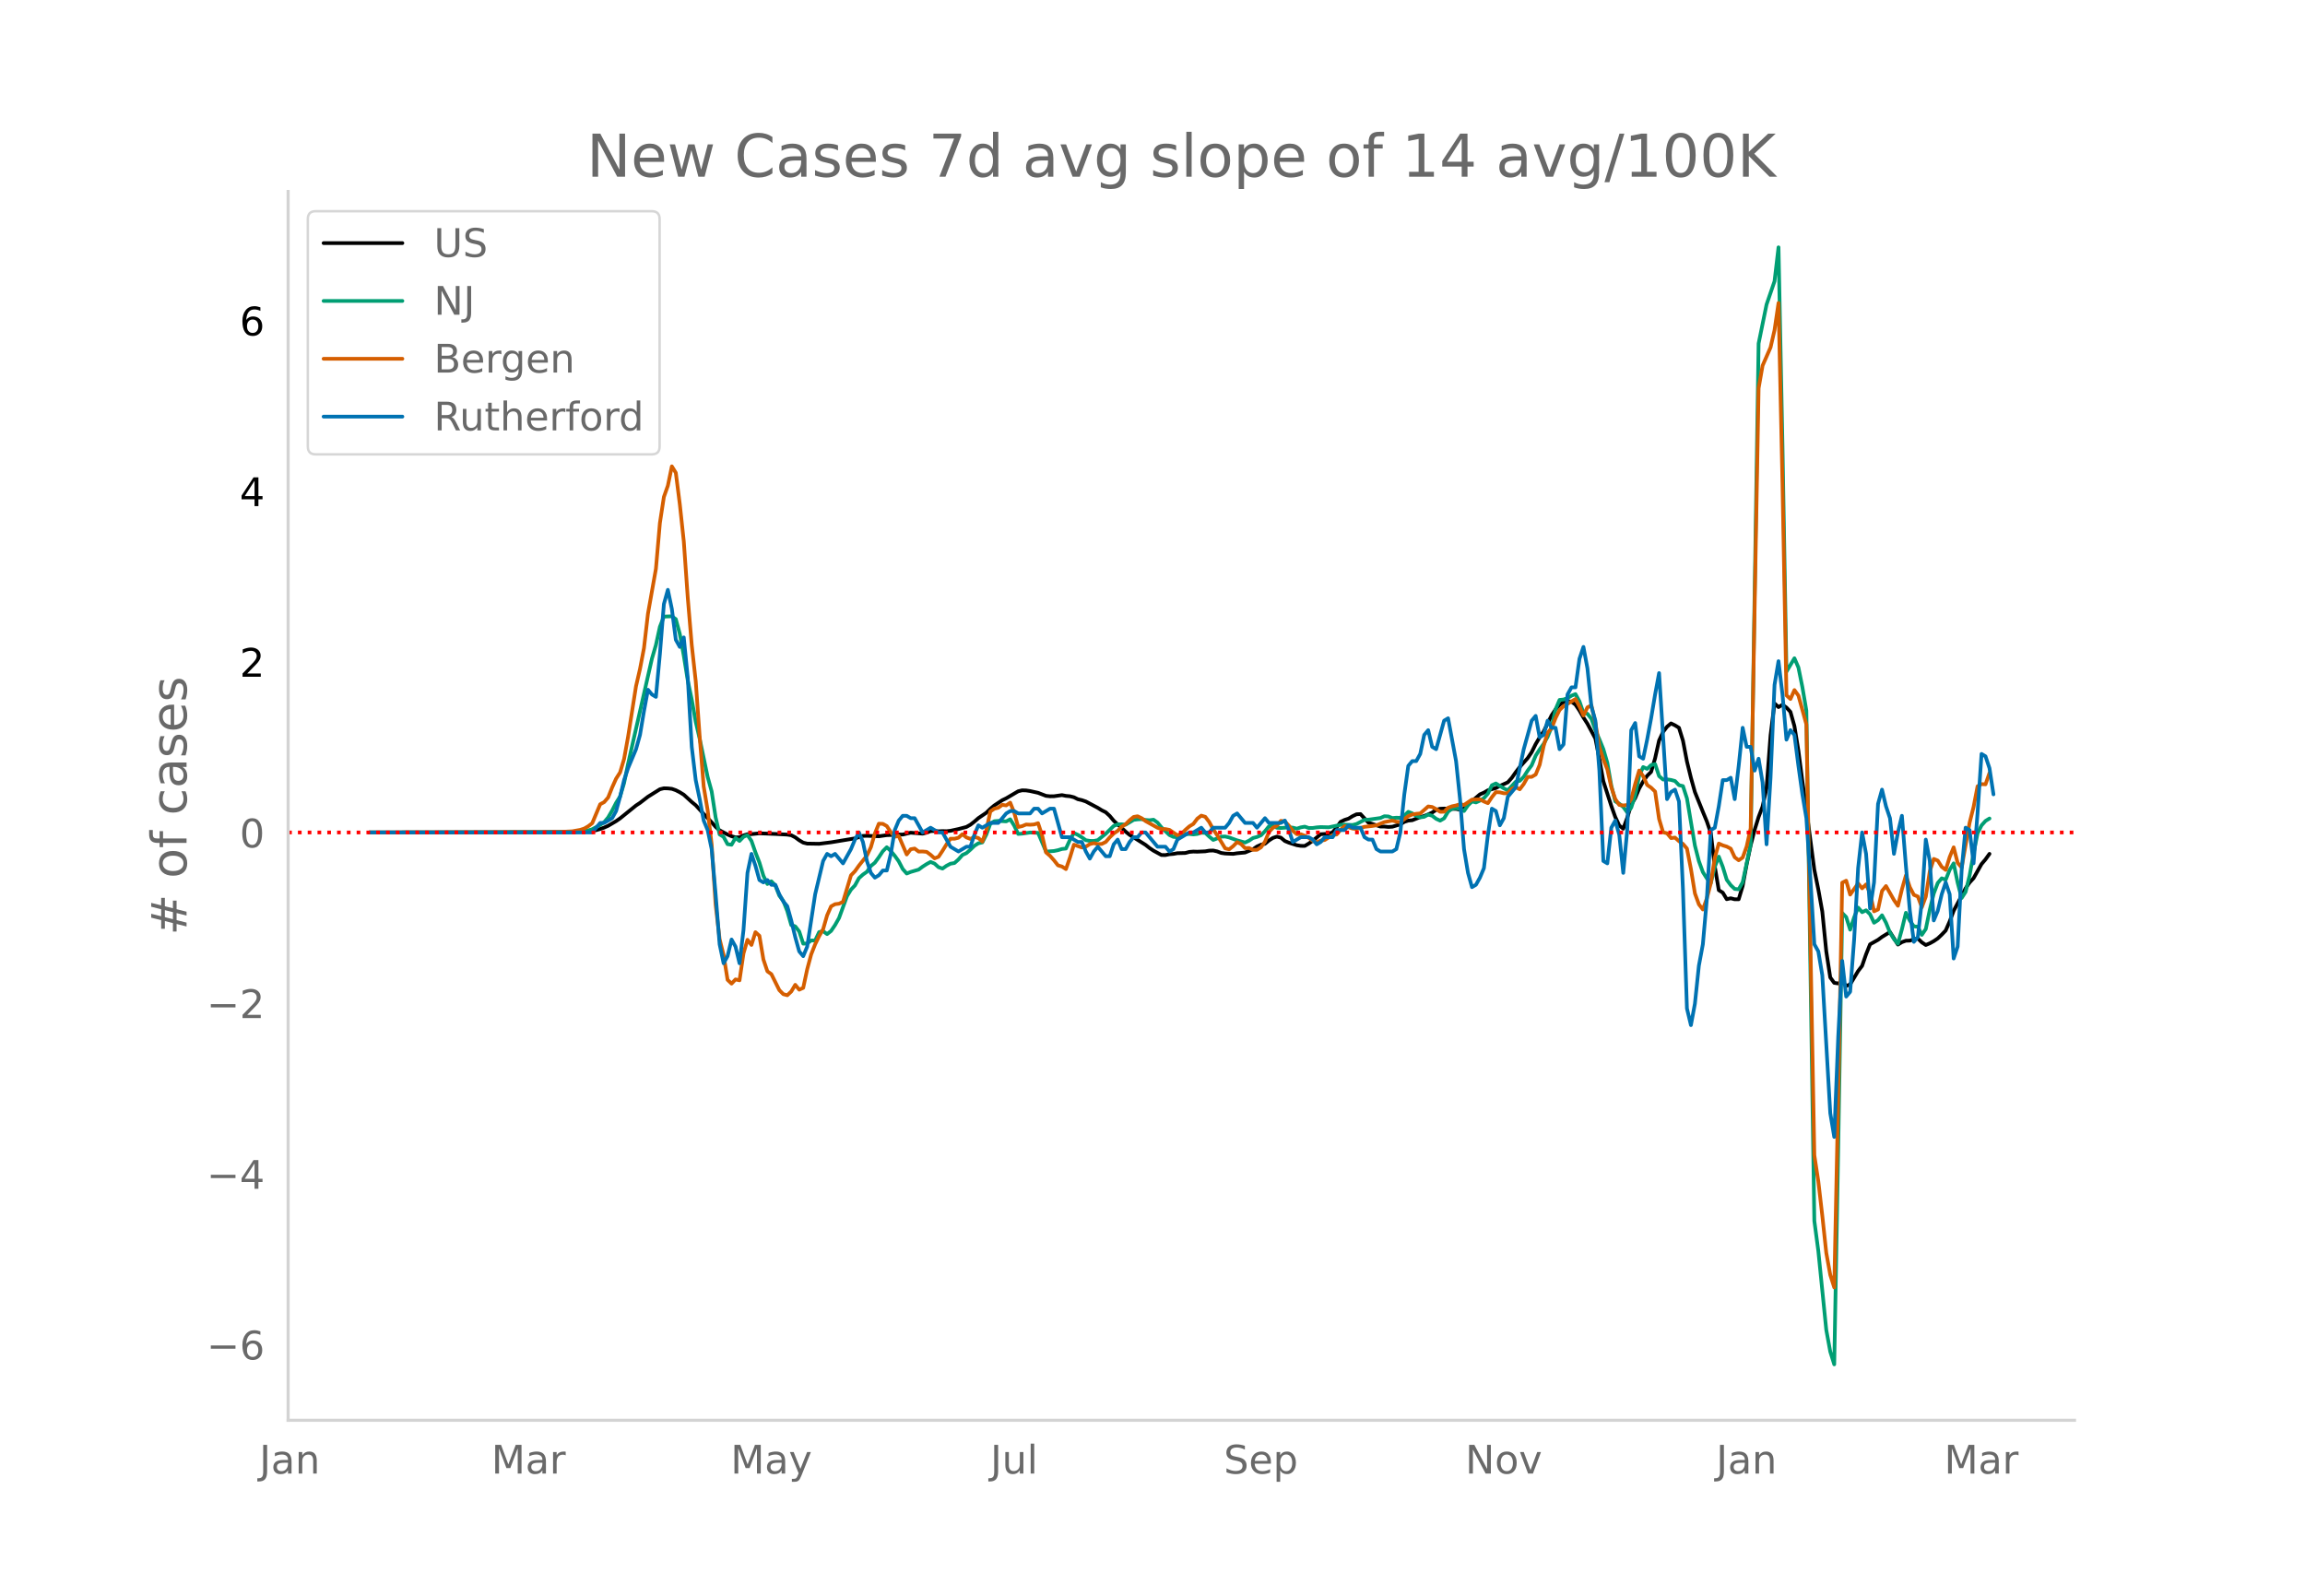 <svg height="864" viewBox="0 0 936 648" width="1248" xmlns="http://www.w3.org/2000/svg" xmlns:xlink="http://www.w3.org/1999/xlink"><defs><style>*{stroke-linecap:butt;stroke-linejoin:round}</style></defs><g id="figure_1"><path d="M0 648h936V0H0z" style="fill:#fff" id="patch_1"/><g id="axes_1"><path d="M117 576.72h725.4V77.76H117z" style="fill:none" id="patch_2"/><path clip-path="url(#p06a5331bed)" d="m149.973 338.045 80.815-.139 8.082-.325 1.616-.177 1.616-.31 1.617-.46 1.616-.578 1.616-.725 3.233-1.897 1.616-1.119 6.466-5.229 1.616-1.062 3.232-2.495 4.85-3.033 1.616-.4 1.616.044 1.616.176 1.617.566 1.616.823 1.616.998 3.233 2.955 1.616 1.327 3.233 3.54 3.232 3.374 1.617 1.848 1.616 1.415 3.233 1.7 1.616.705 1.616.48 1.617-.067 1.616-.726 1.616-.499 1.617-.044 3.232-.325 6.465.258 4.85.263 1.616.263 1.616.84 1.616 1.195 1.617.96 1.616.398 4.849.08 4.849-.612 9.698-1.597 3.232-.997 1.616-.05 4.85.207 3.232-.47 3.233-.125 1.616-.137 1.616.02 3.233-.757 4.849.398 1.616-.392 1.616-.647 1.617-.045 1.616.122 1.616-.086 1.617.053 1.616-.178 3.233-.703 3.232-.845 1.617-.907 1.616-1.256 1.616-1.411 3.233-2.189 1.616-1.585 1.616-1.367 3.233-2.144 1.616-.774 4.85-2.853 1.616-.393 1.616.053 1.616.243 3.233.719 3.232 1.24 1.617.172 1.616-.019 3.233-.46 1.616.319 1.616.144 1.617.405 1.616.803 1.616.365 1.617.554 4.848 2.57 1.617.996 1.616.8 1.616 1.481 1.617 1.942 1.616 1.543 1.616 1.375 1.617 1.546 1.616 1.292 6.465 4.07 1.617 1.277 1.616 1.088 3.232 1.763 1.617.01 1.616-.331 1.616-.128 1.617-.295 3.232-.08 1.617-.442 1.616-.136 1.616.047 3.233-.147 1.616-.28 1.616-.047 1.617.358 1.616.625 1.616.232 3.233.15 1.616-.258 3.233-.3 3.233-1.33 1.616-1.115 1.616-.721 1.617-.388 1.616-1.337 1.616-1.042 1.616-.524 1.617.421 1.616 1.361 1.616.672 3.233 1.04 1.616.26 1.617.026 1.616-.964 1.616-1.134 3.233-2.666 3.232-.166 1.617-.62 1.616-1.93 1.616-2.298 1.617-.79 1.616-.52 1.616-.993 1.617-.769 1.616-.088 3.233 3.501 4.849 1.574 1.616-.003 1.616.155 1.616-.094 3.233-.95 1.616-1.01 1.617-.526 1.616-.144 3.233-1.279 1.616-.453 1.616-.623 1.617-.758 1.616-1.091 1.616-.46 1.616-.074 3.233.156 1.616-.025 1.617.365 1.616-.5 1.616-1.691 3.233-2.68 1.616-1.393 1.617-.704 1.616-.936 3.233-.927 1.616-.857 3.232-1.461 1.617-1.812 1.616-2.301 1.616-2.102 3.233-3.626 1.616-2.404 1.617-3.274 1.616-2.73 1.616-2.368 3.233-6.596 1.616-2.411 1.616-1.833 1.617-1.11 1.616-.38 1.616.193 1.617 1.205 1.616 2.391 1.616 2.822 1.617 2.522 3.232 6.023 1.617 8.26 1.616 9.083 3.232 10.003 1.617 4.539 1.616 3.423 1.616 1.314 1.617-4.425 1.616-5.339 1.616-2.679 1.617-3.862 1.616-2.875 1.616-2.296 1.617-1.59 1.616-5.505 1.616-7.233 1.617-3.486 1.616-2.109 1.616-1.363 1.616.783 1.617.997 1.616 5.22 1.616 8.43 1.617 6.62 1.616 5.82 3.233 8.02 1.616 3.917 1.616 4.747 1.617 13.562 1.616 9.602 1.616 1.012 1.616 2.658 1.617-.375 1.616.416 1.616-.01 1.617-5.383 1.616-8.816 1.616-7.66 1.617-6.279 1.616-5.26 1.616-4.269 1.617-7.44 1.616-21.425 1.616-13.004 1.617 1.506 1.616-.956 1.616 1.144 1.616 1.747 1.617 5.756 1.616 9.973 1.616 12.442 1.617 11.505 3.232 24.431 1.617 7.957 1.616 8.987 1.616 16.175 1.617 10.613 1.616 2.205 1.616.236 1.616-.752 1.617 1.776 1.616-.644 3.233-5.411 1.616-2.108 1.616-4.695 1.617-4.059 3.232-1.808 1.617-1.193 3.232-1.977 3.233 5.08 1.616-.98 1.616-.581 1.617-.038 1.616-.528 1.616-.338 1.617 1.563 1.616 1.075 1.616-.672 1.617-.891 1.616-1.091 1.616-1.533 1.617-1.691 1.616-3.7 1.616-4.31 4.85-9.135 1.615-2.344 1.617-1.75 3.232-5.739 1.617-1.908 1.616-2.244h0" style="fill:none;stroke:#000;stroke-linecap:round;stroke-width:1.5" id="line2d_1"/><path clip-path="url(#p06a5331bed)" d="m149.973 338.04 80.815-.098 4.85-.227 1.615-.187 1.617-.32 1.616-.474 3.233-1.772 1.616-1.1 1.616-1.927 1.617-2.787 1.616-3.15 1.616-2.579 1.617-5.418 1.616-7.823 9.698-42.716 1.616-5.523 1.616-7.427 1.617-4.138 3.232-.113 1.617 1.152 1.616 6.005 1.616 8.844 1.617 10.066 1.616 7.745 1.616 9.031 1.616 6.939 3.233 15.472 1.616 5.834 1.617 10.564 1.616 6.92 1.616.998 1.617 2.964 1.616.229 1.616-2.771 1.617 1.228 1.616-1.674 1.616-.709 1.617 2.365 1.616 4.64 1.616 4.144 1.616 5.35 1.617 3.367 1.616-1.1 1.616 1.713 1.617 4.112 1.616 2.152 1.616 4.116 1.617 5.699 1.616.51 1.616 2.081 1.617 4.945 1.616-.058 1.616-1.254 1.616.046 1.617-3.434 1.616-.37 1.616 1.186 1.617-1.272 1.616-2.394 1.616-2.86 3.233-8.862 1.616-2.661 1.617-1.716 1.616-2.95 1.616-1.453 1.616-1.133 1.617-2.353 1.616-1.34 1.616-2.219 1.617-2.44 1.616-1.622 1.616 1.529 1.617 1.946 1.616 2.251 1.616 3.114 1.617 1.837 1.616-.643 3.233-.95 1.616-1.196 1.616-1.04 1.616-.883 1.617.689 1.616 1.463 1.616.551 1.617-1.138 1.616-.842 1.616-.273 1.617-1.447 1.616-1.837 1.616-.733 1.617-1.397 1.616-1.57 1.616-1.026 1.616-.354 1.617-3.185 1.616-4.385 1.616-1.043 1.617-.125 3.232.19 1.617-.851 1.616 2.56 1.616 3.394 1.617-.124 3.232-.456 3.233.14 3.232 7.61 3.233-.24 1.616-.332 1.617-.494 1.616-.169 1.616-3.493 1.617-2.815 1.616.749 1.616.995 1.617 1.18 1.616.27 1.616.035 1.616-.342 3.233-2.588 3.233-3.177 1.616-.633 1.616-.034 1.617.154 3.232-1.94 1.617-.218 1.616-.09 1.616.335 1.617.125 1.616-.229 1.616 1.169 1.616 1.968 3.233 3.09 1.616.75 1.617.157 3.232-1.276 1.617-.063 1.616.185 1.616-.184 1.617-.503 1.616.05 1.616 1.522 1.616 1.346 1.617-.601 1.616-.725 1.616-.061 1.617.394 3.232 1.166 3.233.894 1.616-.764 1.617-1.083 1.616-.42 1.616-.683 1.617-1.65 1.616-1.987 1.616-.19 1.616.776 1.617.09 3.232-.252 1.617.114 1.616.406 1.616-.52 1.617-.292 1.616.555 1.616-.018 1.617-.239 1.616-.125 3.232.091 4.85-.997 1.616-.08 3.232.138 1.617-.4 3.232-1.688 1.617-.072 4.849-.673 1.616-.724 1.616.085 1.616.665 1.617-.153 1.616.068 1.616-.94 1.617-1.499 1.616.613 1.616.98 1.617.655 1.616-.24 1.616-.913 1.617.492 1.616 1.242 1.616.744 1.616-.933 1.617-2.721 1.616-1.19 1.616-.233 1.617.404 1.616.762 1.616-2.325 1.617-1.566 1.616.408 1.616-.729 1.617-1.015 1.616-1.841 1.616-3.386 1.617-.737 3.232 2.005 1.616.784 3.233-3.507 1.616-.34 1.617-1.62 1.616-2.549 1.616-2.153 1.617-3.902 1.616-2.54 1.616-2.237 1.617-2.88 1.616-3.985 1.616-7.182 1.616-3.822 1.617-.16 1.616-.574 1.616-.983 1.617-.641 1.616 2.944 1.616 4.703 1.617.335 1.616 2.054 1.616 4.62 1.617 3.694 1.616 3.993 1.616 5.544 1.616 9.3 1.617 6.38 1.616.936 1.616 1.32 1.617 2.22 1.616-1.93 1.616-5.065 1.617-7.897 1.616-3.527 1.616.733 1.617-1.545 1.616-.38 1.616 4.869 1.617 1.391 1.616-.072 1.616.241 1.616.428 1.617 1.686 1.616.38 1.616 4.99 3.233 19.177 1.616 6.31 1.617 4.445 1.616 2.557 1.616 1.852 1.617-6.567 1.616-4.118 1.616 4.154 1.616 5.257 1.617 2.185 1.616 1.523 1.616.143 1.617-2.89 3.232-15.22 3.233-203.525 3.233-15.837 3.232-9.43 1.617-13.781 1.616 80.61 1.616 91.681 3.233-5.42 1.616 3.734 1.616 8.004 1.617 9.523 3.232 207.19 1.617 12.22 3.232 32.07 1.617 8.83 1.616 5.158 1.616-87.99 1.616-95.289 1.617 1.648 1.616 5.116 1.616-5.03 1.617-3.941 1.616 1.863 1.616-.76 1.617 1.614 1.616 3.437 1.616-1.049 1.617-1.978 1.616 2.997 1.616 3.991 1.617 2.66 1.616 1.923 1.616-5.904 1.616-6.682 1.617 3.21 1.616 2.311 1.616.118 1.617 3.32 1.616-2.377 1.616-7.803 1.617-6.598 1.616-4.278 1.616-1.905 1.617.59 1.616-4.045 1.616-2.61 1.616 7.867 1.617 6.206 1.616-2.49 1.616-6.626 1.617-9.023 1.616-8.115 1.616-3.243 1.617-1.81 1.616-.989h0" style="fill:none;stroke:#009e73;stroke-linecap:round;stroke-width:1.5" id="line2d_2"/><path clip-path="url(#p06a5331bed)" d="m149.973 338.04 71.117-.095 6.466-.133 4.849-.247 3.232-.588 1.616-.53 1.617-.93 1.616-1.233 3.233-7.7 1.616-.872 1.616-1.878 1.617-4.077 1.616-3.585 1.616-2.522 1.617-5.462 1.616-8.97 3.233-20.578 1.616-6.998 1.616-8.478 1.616-13.958 3.233-18.226 1.616-18.624 1.617-10.564 1.616-4.57 1.616-7.852 1.617 2.617 1.616 12.745 1.616 15.077 1.617 22.93 1.616 19.23 1.616 14.585 1.616 22.758 1.617 20.065 1.616 9.71 1.616 13.75 1.617 24.542 1.616 13.977 1.616 6.449 1.617 10.07 1.616 1.536 1.616-1.706 1.617.379 1.616-10.943 1.616-5.52 1.617 2.087 1.616-5.177 1.616 1.46 1.616 9.615 1.617 4.818 1.616 1.137 3.233 6.506 1.616 1.63 1.616.437 1.617-1.517 1.616-2.712 1.616 1.972 1.617-.74 1.616-7.548 1.616-6.03 1.616-4.116 1.617-3.3 1.616-2.826 1.616-5.614 1.617-3.66 1.616-.892 1.616-.19 1.617-.777 3.232-10.753 1.617-1.67 1.616-2.275 3.232-4.078 1.617-3.394 1.616-5.576 1.616-3.964 1.617.057 1.616.91 1.616 2.485 1.617 1.84 1.616-.285 3.233 7.491 1.616-2.124 1.616-.284 1.617 1.232 1.616-.038 1.616.152 1.616 1.195 1.617 1.441 1.616-.645 1.616-2.427 1.617-2.636 1.616-2.276 1.616.019 1.617-.417 1.616-1.442 1.616 1.328 1.617.607 1.616-.816 1.616.455 1.616 1.423 1.617-4.59 1.616-7.624 1.616-1.119 1.617-.398 1.616-1.176 1.616.228 1.617-1.12 1.616 4.06 1.616 5.84 1.617-.36 1.616-.664 1.616.095 1.617-.114 1.616-.512 1.616 4.855 1.616 7.018 1.617 1.384 1.616 1.82 1.616 2.05 1.617.473 1.616 1.043 1.616-4.646 1.617-5.273 3.232 1.138 1.617-.341 1.616-1.024 1.616-.398 1.616.379 1.617-.057 1.616-.797 1.616-1.877 1.617-1.555 1.616-1.1 1.616-1.67 1.617-1.023 1.616-1.612 1.616-1.328 1.617-.285 1.616.778 1.616 1.195 4.85 2.693 1.615.569 1.617-.019 1.616.322 3.233 2.2 1.616-.569 1.616-1.63 1.617-1.423 1.616-.986 1.616-2.143 1.617-1.233 1.616.474 1.616 2.124 1.616 2.997 1.617 2.37 3.232 5.33 1.617.398 1.616-1.29 1.616-1.63 1.617.777 1.616 1.65 1.616-.038 1.617.74 1.616-.02 1.616-1.024 1.617-2.294 1.616-3.926 1.616-1.707 1.616-.872 1.617-1.935 1.616.247 1.616 1.706 1.617 2.106 1.616 1.346 1.616.02 1.617.644 1.616.853 1.616 1.176 1.617.588 1.616-.664 1.616-.246 3.233-2.03 1.616-.208 1.616-1.935 1.617-1.479 3.232 1.005 1.617.171 3.232-.872 3.233-.36 1.616-.266 3.233-1.309 3.232-.607 1.617.455 1.616.19 3.233-2.465 1.616-.645 1.616-.285 1.617-.151 3.232-2.845 1.617.227 1.616.854 1.616 1.1 1.616-.02 1.617-1.63 1.616-.588 1.616-.342 1.617-.512 1.616.323 3.233-2.181 3.232-.114 1.617.891 1.616.664 1.616-2.446 1.617-2.03 1.616.076 1.616.398 1.616-.018 1.617-1.821 1.616-.607 1.616.815 1.617-2.143 1.616-2.882 1.616-.02 1.617-.948 1.616-3.944 1.616-7.606 1.617-5.5 1.616-1.687 1.616-4.21 1.616-3.244 1.617-1.555 4.849-2.902 1.616 3.035 1.616 3.66 1.617-3.319 1.616-.796 1.616 7.055 1.617 9.862 1.616 4.95 1.616 4.134 1.616 7.245 1.617 4.78 1.616 2.389 1.616.208 1.617-.17 1.616-2.428 1.616-6.145 1.617-5.443 1.616 2.295 1.616 3.566 1.617 1.119 1.616 1.574 1.616 11.113 1.617 5.425 1.616.398 1.616 1.953 1.616-.19 1.617 1.442 1.616 1.119 1.616 1.896 1.617 8.307 1.616 9.9 1.616 4.438 1.617 2.086 1.616-4.532 1.616-6.202 1.617-10.298 1.616-5.747 1.616.74 1.616.493 1.617.853 1.616 3.49 1.616 1.214 1.617-1.1 1.616-4.514 1.616-7.358 3.233-178.692 1.616-9.199 3.233-7.396 1.616-7.017 1.617-11.02 1.616 73.681 1.616 85.648 1.616 1.48 1.617-3.623 1.616 2.238 3.233 11.72 3.232 174.937 1.617 10.602 1.616 13.958 1.616 15.097 1.617 8.933 1.616 5.082 1.616-77.568 1.616-86.786 1.617-.815 1.616 5.651 3.233-4.532 1.616 1.991 1.616-1.593 1.617 3.622 1.616 7.302 1.616-.74 1.617-7.529 1.616-1.991 3.233 5.69 1.616 2.332 1.616-6.695 1.616-5.632 1.617 4.798 1.616 3.091 1.616.664 1.617 4.362 1.616-4.305 1.616-10.26 1.617-5.064 1.616.664 1.616 2.56 1.617 1.233 1.616-5.235 1.616-3.926 1.616 6.316 1.617 1.859 3.232-18.15 1.617-6.43 1.616-8.401 1.616-.873 1.617.095 1.616-4.627h0" style="fill:none;stroke:#d55e00;stroke-linecap:round;stroke-width:1.5" id="line2d_3"/><path clip-path="url(#p06a5331bed)" d="M149.973 338.04h90.513l3.233-3.864h1.616l3.233-1.932 1.616-2.898 1.616-5.796 1.617-6.761 1.616-4.83 3.233-7.727 1.616-5.796 1.616-9.66 1.616-8.693 1.617 1.932 1.616.966 1.616-17.387 1.617-20.285 1.616-5.795 1.616 7.727 1.617 12.557 1.616 2.898 1.616-3.864 1.617 16.421 1.616 28.013 1.616 13.523 1.616 7.727 1.617 8.694 1.616 3.863 1.616 7.728 1.617 18.353 1.616 20.285 1.616 7.727 1.617-2.898 1.616-6.761 1.616 2.897 1.617 6.762 1.616-13.523 1.616-23.183 1.617-7.727 1.616 4.83 1.616 5.795 1.616.966 1.617-.966 1.616 1.932h1.616l1.617 3.864 1.616 2.898 1.616 1.932 1.617 5.795 1.616 6.762 1.616 5.795 1.617 1.932 1.616-3.864 3.232-21.25 3.233-13.523 1.616-2.898 1.617.966 1.616-.966 3.233 3.864 3.232-5.796 1.617-3.864 1.616-2.898 1.616 3.864 1.616 7.728 1.617 4.83 1.616 1.931 1.616-.966 1.617-1.932h1.616l1.616-6.761 1.617-9.66 1.616-3.863 1.616-1.932h1.617l1.616.966h1.616l3.233 5.795 3.232-1.931 3.233 1.931h1.616l3.233 5.796 3.233 1.932 3.232-1.932h1.617l1.616-4.83 1.616-3.863 1.616.966 3.233-1.932h3.233l3.232-3.864 1.617-.966h1.616l1.616.966h4.85l1.616-1.932h1.616l1.616 1.932 3.233-1.932h1.616l3.233 11.591h3.232l3.233 1.932h1.616l1.617 3.864 1.616 2.898 1.616-2.898 1.616-1.932 3.233 3.864h1.616l1.617-4.83 1.616-1.932 1.616 3.864h1.617l1.616-2.898 1.616-1.932h1.617l1.616-1.932h1.616l4.85 5.796h3.232l1.616 1.932 1.616-.966 1.617-3.864 4.849-2.898h1.616l3.233-1.931 1.616 1.931h1.616l1.616-1.931h4.85l1.616-1.932 1.616-2.898 1.616-.966 3.233 3.864h3.233l1.616 1.932 3.233-3.864 1.616 1.932h4.849l1.616-.966 1.616 3.863 1.617 4.83 3.232-1.932h3.233l1.616.966 1.617 1.932 1.616-.966 1.616-1.932h3.233l1.616-2.898h3.233l1.616-1.931 1.616.966h3.233l1.616 3.863 1.617.966h1.616l1.616 3.864 1.617.966h4.848l1.617-.966 1.616-6.762 1.616-15.455 1.617-11.59 1.616-1.933h1.616l1.617-2.898 1.616-7.727 1.616-1.932 1.617 6.762 1.616.966 3.232-11.592 1.617-.966 3.232 17.387 1.617 15.455 1.616 20.285 1.616 9.66 1.617 5.795 1.616-.966 1.616-2.898 1.617-3.863 1.616-13.524 1.616-10.625 1.617.966 1.616 5.796 1.616-2.898 1.616-8.694 3.233-3.863 3.233-15.455 3.232-11.592 1.617-1.932 1.616 8.694 1.616-.966 1.617-5.796 1.616 2.898h1.616l1.616 8.694 1.617-1.932 1.616-20.285 1.616-2.898h1.617l1.616-11.591 1.616-4.83 1.617 8.694 1.616 15.455 1.616 5.795 1.617 20.285 1.616 36.706 1.616.966 1.616-14.49 1.617-2.897 1.616 5.795 1.616 15.455 1.617-17.387 1.616-40.569 1.616-2.898 1.617 13.523 1.616.966 1.616-7.727 1.617-8.694 1.616-9.659 1.616-8.693 3.233 51.194 1.616-2.898 1.616-.965 1.617 4.83 1.616 35.739 1.616 48.297 1.617 6.761 1.616-8.693 1.616-15.455 1.617-8.693 1.616-18.353 1.616-28.013 1.617-.965 1.616-8.694 1.616-10.625h1.616l1.617-.966 1.616 8.693 1.616-13.523 1.617-15.455 1.616 7.728h1.616l1.617 9.659 1.616-4.83 1.616 9.66 1.617 25.114 1.616-27.046 1.616-37.672 1.617-9.66 1.616 13.524 1.616 18.353 1.616-3.864 1.617 1.932 1.616 12.557 1.616 11.591 1.617 9.66 1.616 24.148 1.616 27.047 1.617 2.897 1.616 9.66 3.233 56.024 1.616 9.66 1.616-40.57 1.616-30.91 1.617 14.49 1.616-1.933 1.616-21.25 1.617-28.978 1.616-14.49 1.616 8.694 1.617 22.216 1.616-10.625 1.616-31.876 1.617-5.795 1.616 6.761 1.616 4.83 1.617 14.489 1.616-8.694 1.616-6.761 1.616 20.285 1.617 18.352 1.616 12.558 1.616-1.932 1.617-14.49 1.616-25.114 1.616 8.694 1.617 24.148 1.616-3.864 1.616-6.761 1.617-4.83 1.616 4.83 1.616 26.08 1.616-4.83 1.617-30.91 1.616-17.386 1.616.965 1.617 13.524 1.616-20.285 1.616-24.149 1.617.966 1.616 4.83 1.616 10.625h0" style="fill:none;stroke:#0072b2;stroke-linecap:round;stroke-width:1.5" id="line2d_4"/><path clip-path="url(#p06a5331bed)" d="M117 338.04h725.4" style="fill:none;stroke:red;stroke-dasharray:1.5,2.475;stroke-dashoffset:0;stroke-width:1.5" id="line2d_5"/><path d="M117 576.72V77.76" style="fill:none;stroke:#d3d3d3;stroke-linecap:square;stroke-linejoin:miter;stroke-width:1.25" id="patch_3"/><path d="M117 576.72h725.4" style="fill:none;stroke:#d3d3d3;stroke-linecap:square;stroke-linejoin:miter;stroke-width:1.25" id="patch_4"/><g id="matplotlib.axis_1"><g id="xtick_1"><g style="fill:#696969" transform="matrix(.16 0 0 -.16 105.314 598.378)" id="text_1"><defs><path d="M9.813 72.906h9.859V5.078q0-13.187-5-19.14-5-5.954-16.094-5.954h-3.75v8.297h3.078q6.531 0 9.219 3.672Q9.813-4.39 9.813 5.078z" id="DejaVuSans-74"/><path d="M34.281 27.484q-10.89 0-15.093-2.484-4.204-2.484-4.204-8.5 0-4.781 3.157-7.594 3.156-2.797 8.562-2.797 7.485 0 12 5.297 4.516 5.297 4.516 14.078v2zm17.922 3.72V0H43.22v8.297Q40.14 3.328 35.547.953q-4.594-2.375-11.234-2.375-8.391 0-13.36 4.719Q6 8.016 6 15.922q0 9.219 6.172 13.906 6.187 4.688 18.437 4.688h12.61v.89q0 6.203-4.078 9.594-4.078 3.39-11.453 3.39-4.688 0-9.141-1.124-4.438-1.125-8.531-3.375v8.312q4.921 1.906 9.562 2.844 4.64.953 9.031.953 11.875 0 17.735-6.156 5.86-6.14 5.86-18.64z" id="DejaVuSans-97"/><path d="M54.89 33.016V0h-8.984v32.719q0 7.765-3.031 11.61-3.031 3.858-9.078 3.858-7.281 0-11.484-4.64-4.204-4.625-4.204-12.64V0H9.08v54.688h9.03v-8.5q3.235 4.937 7.594 7.374Q30.078 56 35.797 56q9.422 0 14.25-5.828 4.844-5.828 4.844-17.156z" id="DejaVuSans-110"/></defs><use xlink:href="#DejaVuSans-74"/><use x="29.492" xlink:href="#DejaVuSans-97"/><use x="90.771" xlink:href="#DejaVuSans-110"/></g></g><g id="xtick_2"><g style="fill:#696969" transform="matrix(.16 0 0 -.16 199.531 598.378)" id="text_2"><defs><path d="M9.813 72.906h14.703l18.593-49.61 18.703 49.61h14.704V0H66.89v64.016l-18.797-50h-9.907l-18.796 50V0H9.813z" id="DejaVuSans-77"/><path d="M41.11 46.297q-1.516.875-3.297 1.281Q36.03 48 33.89 48q-7.625 0-11.703-4.953-4.079-4.953-4.079-14.234V0H9.08v54.688h9.03v-8.5q2.844 4.984 7.375 7.39Q30.031 56 36.531 56q.922 0 2.047-.125 1.125-.11 2.484-.36z" id="DejaVuSans-114"/></defs><use xlink:href="#DejaVuSans-77"/><use x="86.279" xlink:href="#DejaVuSans-97"/><use x="147.559" xlink:href="#DejaVuSans-114"/></g></g><g id="xtick_3"><g style="fill:#696969" transform="matrix(.16 0 0 -.16 296.68 598.378)" id="text_3"><defs><path d="M32.172-5.078q-3.797-9.766-7.422-12.735-3.61-2.984-9.656-2.984H7.906v7.516h5.282q3.703 0 5.75 1.765Q21-9.766 23.483-3.219l1.61 4.094-22.11 53.813H12.5l17.094-42.766 17.093 42.766h9.516z" id="DejaVuSans-121"/></defs><use xlink:href="#DejaVuSans-77"/><use x="86.279" xlink:href="#DejaVuSans-97"/><use x="147.559" xlink:href="#DejaVuSans-121"/></g></g><g id="xtick_4"><g style="fill:#696969" transform="matrix(.16 0 0 -.16 402.162 598.378)" id="text_4"><defs><path d="M8.5 21.578v33.11h8.984V21.922q0-7.766 3.016-11.656 3.031-3.875 9.094-3.875 7.265 0 11.484 4.64 4.234 4.64 4.234 12.656v31h8.985V0h-8.984v8.406Q42.047 3.422 37.718 1q-4.313-2.422-10.032-2.422-9.421 0-14.312 5.86Q8.5 10.296 8.5 21.578zM31.11 56z" id="DejaVuSans-117"/><path d="M9.422 75.984h8.984V0H9.422z" id="DejaVuSans-108"/></defs><use xlink:href="#DejaVuSans-74"/><use x="29.492" xlink:href="#DejaVuSans-117"/><use x="92.871" xlink:href="#DejaVuSans-108"/></g></g><g id="xtick_5"><g style="fill:#696969" transform="matrix(.16 0 0 -.16 496.946 598.378)" id="text_5"><defs><path d="M53.516 70.516V60.89q-5.61 2.687-10.594 4-4.984 1.328-9.625 1.328-8.047 0-12.422-3.125t-4.375-8.89q0-4.845 2.906-7.313 2.907-2.453 11.016-3.97l5.953-1.218q11.031-2.11 16.281-7.406 5.25-5.297 5.25-14.172 0-10.61-7.11-16.078-7.093-5.469-20.812-5.469-5.172 0-11.015 1.172Q13.14.922 6.89 3.219v10.156q6-3.36 11.765-5.078 5.766-1.703 11.328-1.703 8.438 0 13.032 3.312 4.593 3.328 4.593 9.485 0 5.359-3.297 8.39-3.296 3.032-10.812 4.547L27.484 33.5q-11.03 2.188-15.968 6.875-4.922 4.688-4.922 13.047 0 9.672 6.812 15.234 6.813 5.563 18.766 5.563 5.14 0 10.453-.938 5.328-.922 10.89-2.765z" id="DejaVuSans-83"/><path d="M56.203 29.594v-4.39H14.891q.593-9.282 5.593-14.142 5-4.859 13.938-4.859 5.172 0 10.031 1.266 4.86 1.265 9.656 3.812v-8.5Q49.266.734 44.187-.344 39.11-1.422 33.892-1.422q-13.094 0-20.735 7.61-7.64 7.625-7.64 20.625 0 13.421 7.25 21.296Q20.016 56 32.328 56q11.031 0 17.453-7.11 6.422-7.093 6.422-19.296zm-8.984 2.64q-.094 7.36-4.125 11.75-4.032 4.407-10.672 4.407-7.516 0-12.031-4.25-4.516-4.25-5.203-11.97z" id="DejaVuSans-101"/><path d="M18.11 8.203v-29H9.077v75.484h9.031v-8.296q2.844 4.875 7.157 7.234Q29.594 56 35.594 56q9.968 0 16.187-7.906 6.235-7.907 6.235-20.797T51.78 6.484q-6.218-7.906-16.187-7.906-6 0-10.328 2.375-4.313 2.375-7.157 7.25zm30.578 19.094q0 9.906-4.079 15.547-4.078 5.64-11.203 5.64-7.14 0-11.218-5.64-4.079-5.64-4.079-15.547 0-9.906 4.078-15.547 4.079-5.64 11.22-5.64 7.124 0 11.202 5.64t4.078 15.547z" id="DejaVuSans-112"/></defs><use xlink:href="#DejaVuSans-83"/><use x="63.477" xlink:href="#DejaVuSans-101"/><use x="125" xlink:href="#DejaVuSans-112"/></g></g><g id="xtick_6"><g style="fill:#696969" transform="matrix(.16 0 0 -.16 595.006 598.378)" id="text_6"><defs><path d="M9.813 72.906h13.28l32.329-60.984v60.984h9.562V0h-13.28L19.39 60.984V0H9.813z" id="DejaVuSans-78"/><path d="M30.61 48.39q-7.22 0-11.422-5.64-4.204-5.64-4.204-15.453 0-9.813 4.172-15.453 4.188-5.64 11.453-5.64 7.188 0 11.375 5.655 4.203 5.672 4.203 15.438 0 9.719-4.203 15.406-4.187 5.688-11.375 5.688zm0 7.61q11.718 0 18.406-7.625 6.703-7.61 6.703-21.078 0-13.422-6.703-21.078-6.688-7.64-18.407-7.64-11.765 0-18.437 7.64-6.656 7.656-6.656 21.078 0 13.469 6.656 21.078Q18.844 56 30.609 56z" id="DejaVuSans-111"/><path d="M2.984 54.688H12.5L29.594 8.797l17.093 45.89h9.516L35.687 0H23.485z" id="DejaVuSans-118"/></defs><use xlink:href="#DejaVuSans-78"/><use x="74.805" xlink:href="#DejaVuSans-111"/><use x="135.986" xlink:href="#DejaVuSans-118"/></g></g><g id="xtick_7"><g style="fill:#696969" transform="matrix(.16 0 0 -.16 696.884 598.378)" id="text_7"><use xlink:href="#DejaVuSans-74"/><use x="29.492" xlink:href="#DejaVuSans-97"/><use x="90.771" xlink:href="#DejaVuSans-110"/></g></g><g id="xtick_8"><g style="fill:#696969" transform="matrix(.16 0 0 -.16 789.485 598.378)" id="text_8"><use xlink:href="#DejaVuSans-77"/><use x="86.279" xlink:href="#DejaVuSans-97"/><use x="147.559" xlink:href="#DejaVuSans-114"/></g></g></g><g id="matplotlib.axis_2"><g id="ytick_1"><g style="fill:#696969" transform="matrix(.16 0 0 -.16 83.912 552.03)" id="text_9"><defs><path d="M10.594 35.5h62.593v-8.297H10.594z" id="DejaVuSans-8722"/><path d="M33.016 40.375q-6.641 0-10.532-4.547-3.875-4.531-3.875-12.437 0-7.86 3.875-12.438 3.891-4.562 10.532-4.562 6.64 0 10.515 4.562 3.875 4.578 3.875 12.438 0 7.906-3.875 12.437-3.875 4.547-10.515 4.547zm19.578 30.922v-8.984q-3.719 1.75-7.5 2.671-3.782.938-7.5.938-9.766 0-14.922-6.594-5.14-6.594-5.875-19.922 2.875 4.25 7.219 6.516 4.359 2.266 9.578 2.266 10.984 0 17.36-6.672 6.374-6.657 6.374-18.125 0-11.235-6.64-18.032-6.641-6.78-17.672-6.78-12.657 0-19.344 9.687-6.688 9.703-6.688 28.109 0 17.281 8.204 27.563 8.203 10.28 22.015 10.28 3.719 0 7.5-.734t7.89-2.187z" id="DejaVuSans-54"/></defs><use xlink:href="#DejaVuSans-8722"/><use x="83.789" xlink:href="#DejaVuSans-54"/></g></g><g id="ytick_2"><g style="fill:#696969" transform="matrix(.16 0 0 -.16 83.912 482.726)" id="text_10"><defs><path d="M37.797 64.313 12.89 25.39h24.906zm-2.594 8.593H47.61V25.391h10.407v-8.203H47.609V0h-9.812v17.188H4.89v9.515z" id="DejaVuSans-52"/></defs><use xlink:href="#DejaVuSans-8722"/><use x="83.789" xlink:href="#DejaVuSans-52"/></g></g><g id="ytick_3"><g style="fill:#696969" transform="matrix(.16 0 0 -.16 83.912 413.422)" id="text_11"><defs><path d="M19.188 8.297h34.421V0H7.33v8.297q5.609 5.812 15.296 15.594 9.703 9.797 12.188 12.64 4.734 5.313 6.609 9 1.89 3.688 1.89 7.25 0 5.813-4.078 9.469-4.078 3.672-10.625 3.672-4.64 0-9.797-1.61-5.14-1.609-11-4.89v9.969Q13.767 71.78 18.938 73q5.188 1.219 9.485 1.219 11.328 0 18.062-5.672 6.735-5.656 6.735-15.125 0-4.5-1.688-8.531-1.672-4.016-6.125-9.485-1.218-1.422-7.765-8.187-6.532-6.766-18.453-18.922z" id="DejaVuSans-50"/></defs><use xlink:href="#DejaVuSans-8722"/><use x="83.789" xlink:href="#DejaVuSans-50"/></g></g><g id="ytick_4"><g style="fill:#696969" transform="matrix(.16 0 0 -.16 97.32 344.118)" id="text_12"><defs><path d="M31.781 66.406q-7.61 0-11.453-7.5Q16.5 51.422 16.5 36.375q0-14.984 3.828-22.484 3.844-7.5 11.453-7.5 7.672 0 11.5 7.5 3.844 7.5 3.844 22.484 0 15.047-3.844 22.531-3.828 7.5-11.5 7.5zm0 7.813q12.266 0 18.735-9.703 6.468-9.688 6.468-28.141 0-18.406-6.468-28.11-6.47-9.687-18.735-9.687-12.25 0-18.718 9.688-6.47 9.703-6.47 28.109 0 18.453 6.47 28.14Q19.53 74.22 31.78 74.22z" id="DejaVuSans-48"/></defs><use xlink:href="#DejaVuSans-48"/></g></g><g id="ytick_5"><use xlink:href="#DejaVuSans-50" transform="matrix(.16 0 0 -.16 97.32 274.814)" id="text_13"/></g><g id="ytick_6"><use xlink:href="#DejaVuSans-52" transform="matrix(.16 0 0 -.16 97.32 205.51)" id="text_14"/></g><g id="ytick_7"><use xlink:href="#DejaVuSans-54" transform="matrix(.16 0 0 -.16 97.32 136.206)" id="text_15"/></g><g style="fill:#696969" transform="matrix(0 -.2 -.2 0 75.753 379.813)" id="text_16"><defs><path d="M51.125 44H36.922l-4.11-16.313h14.313zm-7.328 27.781-5.078-20.265h14.265L58.11 71.78h7.813L60.89 51.516h15.234V44h-17.14l-4-16.313h15.53V20.22H53.079L48 0h-7.813l5.032 20.219H30.906L25.875 0h-7.86l5.079 20.219H7.719v7.468h17.187L29 44H13.281v7.516h17.625l4.985 20.265z" id="DejaVuSans-35"/><path d="M37.11 75.984V68.5h-8.594q-4.828 0-6.72-1.953-1.874-1.953-1.874-7.031v-4.828h14.797v-6.985H19.922V0H10.89v47.703H2.297v6.984h8.594V58.5q0 9.125 4.25 13.297 4.25 4.187 13.468 4.187z" id="DejaVuSans-102"/><path d="M48.781 52.594v-8.407q-3.812 2.11-7.64 3.157-3.828 1.047-7.735 1.047-8.75 0-13.593-5.547-4.829-5.532-4.829-15.547 0-10.016 4.829-15.563 4.843-5.53 13.593-5.53 3.907 0 7.735 1.046 3.828 1.047 7.64 3.156V2.094Q45.016.344 40.984-.531q-4.015-.89-8.562-.89-12.36 0-19.64 7.765-7.266 7.765-7.266 20.953 0 13.375 7.343 21.031Q20.22 56 33.016 56q4.14 0 8.093-.86 3.953-.843 7.672-2.546z" id="DejaVuSans-99"/><path d="M44.281 53.078v-8.5q-3.797 1.953-7.906 2.922-4.094.984-8.5.984-6.688 0-10.031-2.047-3.344-2.046-3.344-6.156 0-3.125 2.39-4.906 2.391-1.781 9.626-3.39l3.078-.688q9.562-2.047 13.593-5.781 4.032-3.735 4.032-10.422 0-7.625-6.032-12.078-6.03-4.438-16.578-4.438-4.39 0-9.156.86Q10.688.296 5.422 2v9.281q4.984-2.594 9.812-3.89 4.829-1.282 9.579-1.282 6.343 0 9.75 2.172 3.421 2.172 3.421 6.125 0 3.656-2.468 5.61-2.453 1.953-10.813 3.765l-3.125.735q-8.344 1.75-12.062 5.39-3.704 3.64-3.704 9.985 0 7.718 5.47 11.906Q16.75 56 26.811 56q4.97 0 9.36-.734 4.406-.72 8.11-2.188z" id="DejaVuSans-115"/></defs><use xlink:href="#DejaVuSans-35"/><use x="83.789" xlink:href="#DejaVuSans-32"/><use x="115.576" xlink:href="#DejaVuSans-111"/><use x="176.758" xlink:href="#DejaVuSans-102"/><use x="211.963" xlink:href="#DejaVuSans-32"/><use x="243.75" xlink:href="#DejaVuSans-99"/><use x="298.73" xlink:href="#DejaVuSans-97"/><use x="360.01" xlink:href="#DejaVuSans-115"/><use x="412.109" xlink:href="#DejaVuSans-101"/><use x="473.633" xlink:href="#DejaVuSans-115"/></g></g><g style="fill:#696969" transform="matrix(.24 0 0 -.24 238.224 71.76)" id="text_17"><defs><path d="M4.203 54.688h8.985l11.234-42.672 11.172 42.672h10.593l11.235-42.672 11.187 42.672h8.985L63.28 0H52.688L40.922 44.828 29.109 0H18.5z" id="DejaVuSans-119"/><path d="M64.406 67.281v-10.39q-4.984 4.64-10.625 6.922-5.64 2.296-11.984 2.296-12.5 0-19.14-7.64-6.641-7.64-6.641-22.094 0-14.406 6.64-22.047 6.64-7.64 19.14-7.64 6.345 0 11.985 2.296 5.64 2.297 10.625 6.938V5.609Q59.234 2.094 53.437.33q-5.78-1.75-12.218-1.75-16.563 0-26.094 10.124-9.516 10.14-9.516 27.672 0 17.578 9.516 27.703 9.531 10.14 26.094 10.14 6.531 0 12.312-1.734 5.797-1.734 10.875-5.203z" id="DejaVuSans-67"/><path d="M8.203 72.906h46.875v-4.203L28.61 0H18.312L43.22 64.594H8.203z" id="DejaVuSans-55"/><path d="M45.406 46.39v29.594h8.985V0h-8.985v8.203Q42.578 3.328 38.25.953q-4.313-2.375-10.375-2.375-9.906 0-16.14 7.906-6.22 7.922-6.22 20.813 0 12.89 6.22 20.797Q17.968 56 27.874 56q6.063 0 10.375-2.375 4.328-2.36 7.156-7.234zm-30.61-19.093q0-9.906 4.079-15.547 4.078-5.64 11.203-5.64 7.125 0 11.219 5.64 4.11 5.64 4.11 15.547 0 9.906-4.11 15.547-4.094 5.64-11.219 5.64-7.125 0-11.203-5.64-4.078-5.64-4.078-15.547z" id="DejaVuSans-100"/><path d="M45.406 27.984q0 9.766-4.031 15.125-4.016 5.375-11.297 5.375-7.219 0-11.25-5.375-4.031-5.359-4.031-15.125 0-9.718 4.031-15.093t11.25-5.375q7.281 0 11.297 5.375 4.031 5.375 4.031 15.093zm8.985-21.203q0-13.953-6.203-20.765Q42-20.797 29.203-20.797q-4.734 0-8.937.703-4.203.703-8.157 2.172v8.735q3.954-2.141 7.813-3.157 3.86-1.031 7.86-1.031 8.843 0 13.234 4.61 4.39 4.609 4.39 13.937v4.453q-2.781-4.844-7.125-7.234Q33.938 0 27.875 0 17.828 0 11.672 7.656q-6.156 7.672-6.156 20.328 0 12.688 6.156 20.344Q17.828 56 27.875 56q6.063 0 10.406-2.39 4.344-2.391 7.125-7.22v8.297h8.985z" id="DejaVuSans-103"/><path d="M12.406 8.297h16.11v55.625l-17.532-3.516v8.985l17.438 3.515h9.86V8.296H54.39V0H12.406z" id="DejaVuSans-49"/><path d="M25.39 72.906h8.297L8.297-9.28H0z" id="DejaVuSans-47"/><path d="M9.813 72.906h9.859V42.094L52.39 72.906h12.703L28.906 38.922 67.672 0H54.688L19.672 35.11V0h-9.86z" id="DejaVuSans-75"/></defs><use xlink:href="#DejaVuSans-78"/><use x="74.805" xlink:href="#DejaVuSans-101"/><use x="136.328" xlink:href="#DejaVuSans-119"/><use x="218.115" xlink:href="#DejaVuSans-32"/><use x="249.902" xlink:href="#DejaVuSans-67"/><use x="319.727" xlink:href="#DejaVuSans-97"/><use x="381.006" xlink:href="#DejaVuSans-115"/><use x="433.105" xlink:href="#DejaVuSans-101"/><use x="494.629" xlink:href="#DejaVuSans-115"/><use x="546.729" xlink:href="#DejaVuSans-32"/><use x="578.516" xlink:href="#DejaVuSans-55"/><use x="642.139" xlink:href="#DejaVuSans-100"/><use x="705.615" xlink:href="#DejaVuSans-32"/><use x="737.402" xlink:href="#DejaVuSans-97"/><use x="798.682" xlink:href="#DejaVuSans-118"/><use x="857.861" xlink:href="#DejaVuSans-103"/><use x="921.338" xlink:href="#DejaVuSans-32"/><use x="953.125" xlink:href="#DejaVuSans-115"/><use x="1005.225" xlink:href="#DejaVuSans-108"/><use x="1033.008" xlink:href="#DejaVuSans-111"/><use x="1094.189" xlink:href="#DejaVuSans-112"/><use x="1157.666" xlink:href="#DejaVuSans-101"/><use x="1219.189" xlink:href="#DejaVuSans-32"/><use x="1250.977" xlink:href="#DejaVuSans-111"/><use x="1312.158" xlink:href="#DejaVuSans-102"/><use x="1347.363" xlink:href="#DejaVuSans-32"/><use x="1379.15" xlink:href="#DejaVuSans-49"/><use x="1442.773" xlink:href="#DejaVuSans-52"/><use x="1506.396" xlink:href="#DejaVuSans-32"/><use x="1538.184" xlink:href="#DejaVuSans-97"/><use x="1599.463" xlink:href="#DejaVuSans-118"/><use x="1658.643" xlink:href="#DejaVuSans-103"/><use x="1722.119" xlink:href="#DejaVuSans-47"/><use x="1755.811" xlink:href="#DejaVuSans-49"/><use x="1819.434" xlink:href="#DejaVuSans-48"/><use x="1883.057" xlink:href="#DejaVuSans-48"/><use x="1946.68" xlink:href="#DejaVuSans-75"/></g><g id="legend_1"><path d="M128.2 184.5h136.45q3.2 0 3.2-3.2V88.96q0-3.2-3.2-3.2H128.2q-3.2 0-3.2 3.2v92.34q0 3.2 3.2 3.2z" style="fill:none;opacity:.8;stroke:#ccc;stroke-linejoin:miter" id="patch_5"/><path d="M131.4 98.718h32" style="fill:none;stroke:#000;stroke-linecap:round;stroke-width:1.5" id="line2d_6"/><g style="fill:#696969" transform="matrix(.16 0 0 -.16 176.2 104.317)" id="text_18"><defs><path d="M8.688 72.906h9.921V28.61q0-11.718 4.235-16.875 4.25-5.14 13.781-5.14 9.469 0 13.719 5.14 4.25 5.157 4.25 16.875v44.297H64.5V27.391q0-14.25-7.063-21.532-7.046-7.28-20.812-7.28-13.828 0-20.89 7.28-7.047 7.282-7.047 21.532z" id="DejaVuSans-85"/></defs><use xlink:href="#DejaVuSans-85"/><use x="73.193" xlink:href="#DejaVuSans-83"/></g><path d="M131.4 122.203h32" style="fill:none;stroke:#009e73;stroke-linecap:round;stroke-width:1.5" id="line2d_8"/><g style="fill:#696969" transform="matrix(.16 0 0 -.16 176.2 127.802)" id="text_19"><use xlink:href="#DejaVuSans-78"/><use x="74.805" xlink:href="#DejaVuSans-74"/></g><path d="M131.4 145.688h32" style="fill:none;stroke:#d55e00;stroke-linecap:round;stroke-width:1.5" id="line2d_10"/><g style="fill:#696969" transform="matrix(.16 0 0 -.16 176.2 151.287)" id="text_20"><defs><path d="M19.672 34.813V8.108H35.5q7.953 0 11.781 3.297 3.844 3.297 3.844 10.078 0 6.844-3.844 10.078-3.828 3.25-11.781 3.25zm0 29.984V42.828h14.61q7.218 0 10.75 2.703 3.546 2.719 3.546 8.282 0 5.515-3.547 8.25-3.531 2.734-10.75 2.734zm-9.86 8.11h25.204q11.28 0 17.375-4.688Q58.5 63.53 58.5 54.89q0-6.703-3.125-10.657-3.125-3.953-9.188-4.922 7.282-1.562 11.313-6.53 4.031-4.954 4.031-12.376 0-9.765-6.64-15.093Q48.25 0 35.984 0H9.812z" id="DejaVuSans-66"/></defs><use xlink:href="#DejaVuSans-66"/><use x="68.604" xlink:href="#DejaVuSans-101"/><use x="130.127" xlink:href="#DejaVuSans-114"/><use x="169.49" xlink:href="#DejaVuSans-103"/><use x="232.967" xlink:href="#DejaVuSans-101"/><use x="294.49" xlink:href="#DejaVuSans-110"/></g><path d="M131.4 169.173h32" style="fill:none;stroke:#0072b2;stroke-linecap:round;stroke-width:1.5" id="line2d_12"/><g style="fill:#696969" transform="matrix(.16 0 0 -.16 176.2 174.773)" id="text_21"><defs><path d="M44.39 34.188q3.172-1.079 6.172-4.594 3-3.516 6.032-9.672L66.609 0H56l-9.313 18.703q-3.624 7.328-7.015 9.719-3.39 2.39-9.25 2.39h-10.75V0h-9.86v72.906h22.266q12.5 0 18.656-5.234 6.157-5.219 6.157-15.766 0-6.89-3.203-11.437-3.204-4.532-9.297-6.282zM19.673 64.797V38.922h12.406q7.125 0 10.766 3.297 3.64 3.297 3.64 9.687 0 6.39-3.64 9.64-3.64 3.25-10.766 3.25z" id="DejaVuSans-82"/><path d="M18.313 70.219V54.688h18.5v-6.985h-18.5V18.016q0-6.688 1.828-8.594 1.828-1.906 7.453-1.906h9.218V0h-9.218q-10.407 0-14.36 3.875-3.953 3.89-3.953 14.14v29.688H2.687v6.984h6.594V70.22z" id="DejaVuSans-116"/><path d="M54.89 33.016V0h-8.984v32.719q0 7.765-3.031 11.61-3.031 3.858-9.078 3.858-7.281 0-11.484-4.64-4.204-4.625-4.204-12.64V0H9.08v75.984h9.03V46.188q3.235 4.937 7.594 7.374Q30.078 56 35.797 56q9.422 0 14.25-5.828 4.844-5.828 4.844-17.156z" id="DejaVuSans-104"/></defs><use xlink:href="#DejaVuSans-82"/><use x="64.982" xlink:href="#DejaVuSans-117"/><use x="128.361" xlink:href="#DejaVuSans-116"/><use x="167.57" xlink:href="#DejaVuSans-104"/><use x="230.949" xlink:href="#DejaVuSans-101"/><use x="292.473" xlink:href="#DejaVuSans-114"/><use x="333.586" xlink:href="#DejaVuSans-102"/><use x="368.791" xlink:href="#DejaVuSans-111"/><use x="429.973" xlink:href="#DejaVuSans-114"/><use x="469.336" xlink:href="#DejaVuSans-100"/></g></g></g></g><defs><clipPath id="p06a5331bed"><path d="M117 77.76h725.4v498.96H117z"/></clipPath></defs></svg>